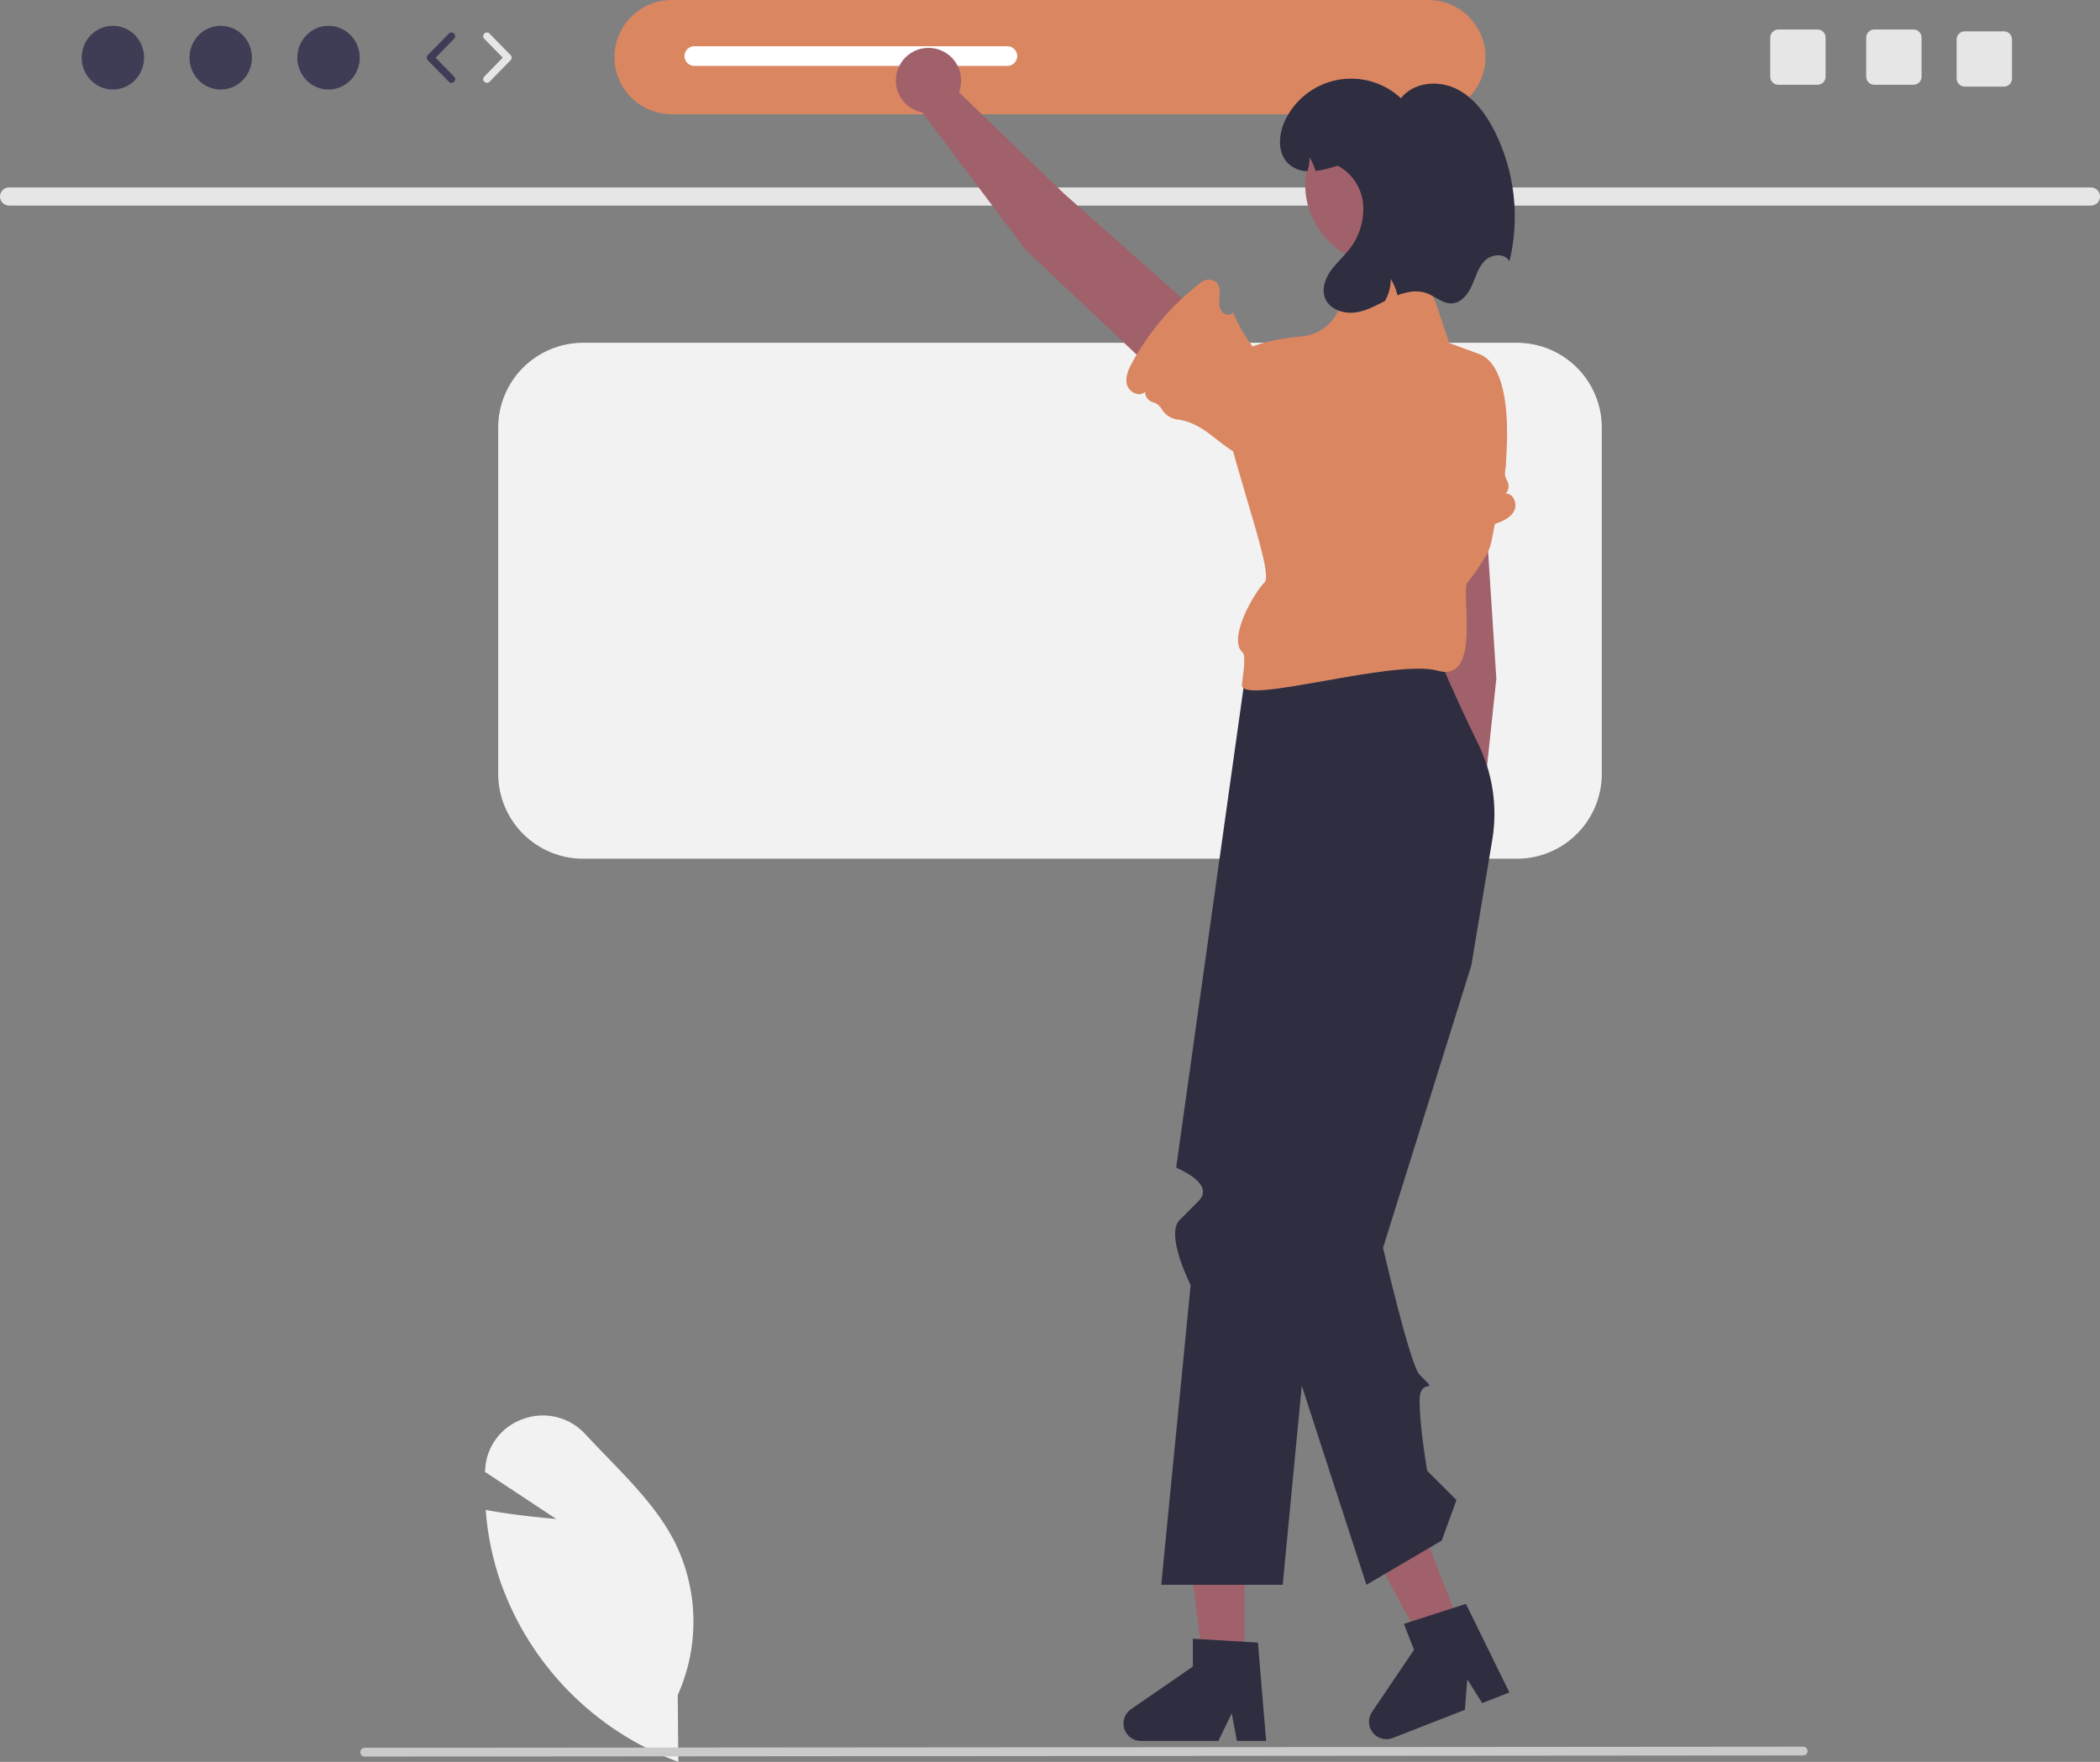 <svg width="373" height="313" viewBox="0 0 373 313" fill="none" xmlns="http://www.w3.org/2000/svg">
<rect x="0" y="0" width="373" height="313" fill="#808080" stroke="none"/>
<g clip-path="url(#clip0_3644_19318)">
<path d="M253.698 20.297H119.303C116.608 20.297 114.023 19.228 112.117 17.325C110.212 15.421 109.141 12.84 109.141 10.149C109.141 7.457 110.212 4.876 112.117 2.972C114.023 1.069 116.608 0 119.303 0H253.698C256.393 0 258.977 1.069 260.883 2.972C262.789 4.876 263.859 7.457 263.859 10.149C263.859 12.84 262.789 15.421 260.883 17.325C258.977 19.228 256.393 20.297 253.698 20.297Z" fill="#DA8661"/>
<path d="M371.421 36.525H1.579C1.157 36.516 0.755 36.342 0.46 36.041C0.165 35.739 0 35.335 0 34.913C0 34.492 0.165 34.087 0.46 33.786C0.755 33.484 1.157 33.31 1.579 33.301H371.421C371.843 33.31 372.244 33.484 372.54 33.786C372.835 34.087 373 34.492 373 34.913C373 35.335 372.835 35.739 372.54 36.041C372.244 36.342 371.843 36.516 371.421 36.525Z" fill="#E6E6E6"/>
<path d="M20.049 15.904C23.111 15.904 25.593 13.37 25.593 10.243C25.593 7.117 23.111 4.583 20.049 4.583C16.987 4.583 14.505 7.117 14.505 10.243C14.505 13.37 16.987 15.904 20.049 15.904Z" fill="#3F3D56"/>
<path d="M39.201 15.904C42.263 15.904 44.745 13.37 44.745 10.243C44.745 7.117 42.263 4.583 39.201 4.583C36.139 4.583 33.657 7.117 33.657 10.243C33.657 13.37 36.139 15.904 39.201 15.904Z" fill="#3F3D56"/>
<path d="M58.353 15.904C61.415 15.904 63.897 13.37 63.897 10.243C63.897 7.117 61.415 4.583 58.353 4.583C55.291 4.583 52.809 7.117 52.809 10.243C52.809 13.37 55.291 15.904 58.353 15.904Z" fill="#3F3D56"/>
<path d="M80.191 14.717C80.104 14.717 80.018 14.7 79.937 14.666C79.857 14.632 79.784 14.583 79.723 14.52L75.982 10.701C75.862 10.579 75.795 10.415 75.795 10.243C75.795 10.072 75.862 9.908 75.982 9.786L79.723 5.967C79.845 5.845 80.01 5.775 80.183 5.774C80.356 5.773 80.522 5.84 80.645 5.961C80.769 6.082 80.84 6.246 80.843 6.419C80.845 6.591 80.78 6.758 80.66 6.882L77.368 10.243L80.66 13.605C80.75 13.697 80.811 13.813 80.835 13.94C80.859 14.067 80.846 14.198 80.796 14.316C80.746 14.435 80.662 14.537 80.554 14.608C80.447 14.679 80.32 14.717 80.191 14.717Z" fill="#3F3D56"/>
<path d="M86.477 14.717C86.348 14.717 86.222 14.679 86.115 14.608C86.007 14.537 85.923 14.435 85.873 14.316C85.823 14.198 85.809 14.067 85.833 13.94C85.858 13.813 85.918 13.697 86.009 13.605L89.301 10.243L86.009 6.882C85.889 6.758 85.823 6.591 85.826 6.419C85.829 6.246 85.9 6.082 86.023 5.961C86.147 5.84 86.313 5.773 86.486 5.774C86.659 5.775 86.824 5.845 86.946 5.967L90.686 9.786C90.806 9.908 90.874 10.072 90.874 10.243C90.874 10.415 90.806 10.579 90.686 10.701L86.946 14.52C86.885 14.583 86.812 14.632 86.732 14.666C86.651 14.7 86.565 14.717 86.477 14.717Z" fill="#E6E6E6"/>
<path d="M332.911 5.238C332.53 5.238 332.165 5.39 331.895 5.659C331.626 5.928 331.474 6.293 331.474 6.674V13.623C331.474 14.004 331.626 14.369 331.895 14.638C332.165 14.907 332.53 15.059 332.911 15.059H339.87C340.251 15.059 340.616 14.907 340.886 14.638C341.155 14.369 341.307 14.004 341.307 13.623V6.674C341.307 6.293 341.155 5.928 340.886 5.659C340.616 5.39 340.251 5.238 339.87 5.238H332.911Z" fill="#E6E6E6"/>
<path d="M315.866 5.238C315.485 5.238 315.119 5.39 314.85 5.659C314.58 5.928 314.429 6.293 314.428 6.674V13.623C314.429 14.004 314.58 14.369 314.85 14.638C315.119 14.907 315.485 15.059 315.866 15.059H322.824C323.206 15.059 323.571 14.907 323.84 14.638C324.11 14.369 324.262 14.004 324.262 13.623V6.674C324.262 6.293 324.11 5.928 323.84 5.659C323.571 5.39 323.206 5.238 322.824 5.238H315.866Z" fill="#E6E6E6"/>
<path d="M348.973 5.565C348.592 5.566 348.226 5.717 347.957 5.986C347.687 6.256 347.536 6.62 347.535 7.001V13.951C347.536 14.331 347.687 14.696 347.957 14.965C348.226 15.235 348.592 15.386 348.973 15.386H355.932C356.313 15.386 356.678 15.235 356.948 14.965C357.217 14.696 357.369 14.331 357.369 13.951V7.001C357.369 6.62 357.217 6.256 356.948 5.986C356.678 5.717 356.313 5.566 355.932 5.565H348.973Z" fill="#E6E6E6"/>
<path d="M269.432 152.555H103.568C99.571 152.551 95.738 150.963 92.911 148.139C90.085 145.316 88.495 141.488 88.49 137.496V75.95C88.495 71.958 90.085 68.13 92.911 65.307C95.738 62.484 99.571 60.896 103.568 60.891H269.432C273.429 60.896 277.262 62.484 280.089 65.307C282.915 68.13 284.506 71.958 284.51 75.95V137.496C284.506 141.488 282.916 145.316 280.089 148.139C277.262 150.963 273.429 152.551 269.432 152.555Z" fill="#F2F2F2"/>
<path d="M178.926 11.709H123.326C122.861 11.709 122.416 11.525 122.087 11.197C121.759 10.869 121.574 10.424 121.574 9.96C121.574 9.496 121.759 9.052 122.087 8.724C122.416 8.396 122.861 8.211 123.326 8.211H178.926C179.39 8.211 179.835 8.396 180.164 8.724C180.492 9.052 180.677 9.496 180.677 9.96C180.677 10.424 180.492 10.869 180.164 11.197C179.835 11.525 179.39 11.709 178.926 11.709Z" fill="white"/>
<path d="M120.485 313L120.057 312.841C112.884 310.139 106.387 305.91 101.017 300.447C95.647 294.985 91.532 288.42 88.959 281.208C87.547 277.152 86.653 272.934 86.297 268.655L86.262 268.246L86.666 268.318C91.487 269.182 96.548 269.66 98.803 269.847L86.152 261.487L86.175 261.052C86.272 259.057 86.964 257.137 88.163 255.538C89.362 253.94 91.012 252.737 92.902 252.084C94.81 251.38 96.885 251.263 98.86 251.748C100.835 252.232 102.62 253.297 103.984 254.803C105.242 256.167 106.571 257.539 107.857 258.866C112.275 263.427 116.844 268.143 119.733 273.71C121.879 277.945 123.05 282.606 123.161 287.351C123.272 292.096 122.32 296.807 120.375 301.137L120.485 313Z" fill="#F2F2F2"/>
<path d="M320.28 311.857L64.782 312.058C64.679 312.058 64.577 312.038 64.482 311.999C64.387 311.96 64.301 311.903 64.228 311.831C64.156 311.758 64.098 311.672 64.058 311.577C64.019 311.483 63.999 311.381 63.999 311.278C63.999 311.176 64.019 311.074 64.058 310.98C64.098 310.885 64.156 310.799 64.228 310.726C64.301 310.654 64.387 310.597 64.482 310.558C64.577 310.519 64.679 310.499 64.782 310.499L320.28 310.298C320.383 310.297 320.485 310.317 320.58 310.356C320.674 310.395 320.761 310.453 320.834 310.525C320.906 310.598 320.964 310.684 321.003 310.778C321.043 310.873 321.063 310.975 321.063 311.077C321.063 311.18 321.043 311.281 321.003 311.376C320.964 311.471 320.906 311.557 320.834 311.629C320.761 311.702 320.674 311.759 320.58 311.798C320.485 311.837 320.383 311.857 320.28 311.857Z" fill="#CACACA"/>
<path d="M265.776 120.569L263.126 79.576C263.009 77.84 262.213 76.219 260.909 75.064C259.606 73.909 257.9 73.311 256.16 73.401C255.26 73.448 254.378 73.677 253.57 74.075C252.761 74.472 252.042 75.03 251.456 75.715C250.87 76.399 250.43 77.195 250.163 78.055C249.895 78.915 249.806 79.82 249.9 80.716L253.959 123.213L255.336 149.14C254.266 149.66 253.382 150.496 252.805 151.534C252.227 152.573 251.984 153.764 252.108 154.946C252.232 156.127 252.717 157.242 253.498 158.139C254.278 159.036 255.316 159.671 256.47 159.958C257.625 160.245 258.84 160.17 259.95 159.743C261.06 159.317 262.012 158.559 262.676 157.574C263.341 156.588 263.685 155.422 263.662 154.234C263.64 153.046 263.252 151.894 262.551 150.934L265.776 120.569Z" fill="#A0616A"/>
<path d="M267.438 87.686C267.727 87.37 267.905 86.969 267.944 86.542C267.983 86.116 267.88 85.688 267.652 85.326C267.38 84.873 267.255 84.347 267.296 83.82C267.306 83.718 267.321 83.617 267.344 83.517C267.494 82.92 267.497 82.295 267.353 81.697C267.209 81.098 266.923 80.543 266.518 80.078C265.164 78.568 264.453 76.234 264.106 74.143C263.727 71.855 263.465 69.512 262.548 67.382C261.226 64.308 258.233 61.634 254.333 63.105C252.684 63.757 251.311 64.956 250.444 66.501C248.588 69.707 248.703 73.499 248.849 77.125L248.089 75.718C248.317 79.675 247.741 83.639 246.398 87.369C247.272 87.167 247.937 88.325 247.683 89.184C247.429 90.044 246.663 90.63 246.011 91.245C245.188 92.019 244.427 93.154 245.264 94.263C245.472 94.522 245.732 94.736 246.026 94.891C246.321 95.046 246.644 95.138 246.976 95.162C253.239 95.747 259.555 95.032 265.528 93.063C266.854 92.624 268.272 92.031 268.926 90.799C269.58 89.566 268.833 87.617 267.438 87.686Z" fill="#DA8661"/>
<path d="M221.072 296.759H213.836L210.393 268.884H221.073L221.072 296.759Z" fill="#A0616A"/>
<path d="M224.892 309.28H219.702L218.776 304.387L216.404 309.28H202.64C201.981 309.28 201.338 309.069 200.807 308.679C200.275 308.288 199.883 307.739 199.687 307.11C199.49 306.48 199.5 305.805 199.715 305.182C199.931 304.56 200.339 304.022 200.882 303.647L211.873 296.066V291.12L223.434 291.809L224.892 309.28Z" fill="#2F2E41"/>
<path d="M259.976 290.394L253.236 293.025L239.868 268.315L249.815 264.432L259.976 290.394Z" fill="#A0616A"/>
<path d="M268.097 300.667L263.264 302.554L260.618 298.334L260.192 303.753L247.373 308.758C246.758 308.997 246.083 309.035 245.446 308.864C244.809 308.694 244.243 308.325 243.831 307.81C243.418 307.296 243.182 306.663 243.155 306.005C243.128 305.346 243.313 304.697 243.682 304.151L251.156 293.094L249.353 288.486L260.371 284.925L268.097 300.667Z" fill="#2F2E41"/>
<path d="M255.426 116.544H221.665C221.665 116.544 208.952 207.223 208.915 207.388C208.879 207.553 216.09 210.172 212.812 213.446L209.535 216.72C206.912 219.339 211.481 228.288 211.481 228.288L206.257 281.539H227.834L238.38 171.543L224.113 224.277L242.701 281.539L256.081 273.682L258.703 266.48L253.494 261.277C253.494 261.277 252.148 253.458 252.148 248.838C252.148 244.219 256.081 248.147 252.148 244.219C250.446 242.519 245.655 221.664 245.655 221.664L261.326 171.543L265.06 149.169C266.02 143.401 265.156 137.479 262.588 132.225C260.512 127.973 257.896 122.404 255.426 116.544Z" fill="#2F2E41"/>
<path d="M257.392 60.891L255.149 54.169C254.65 52.673 253.714 51.361 252.463 50.399C251.211 49.438 249.701 48.873 248.125 48.775L246.132 48.651C244.358 48.541 242.599 49.03 241.137 50.039C239.676 51.048 238.596 52.518 238.072 54.214C237.613 55.715 236.715 57.044 235.495 58.032C234.274 59.019 232.787 59.621 231.222 59.759C225.395 60.255 216.746 62.015 216.746 68.093C216.746 77.26 226.58 101.485 224.613 103.449C222.646 105.414 218.057 113.508 220.68 115.889C221.363 116.51 220.812 119.495 220.593 121.632C220.197 125.504 247.559 116.944 255.426 119.163C263.293 121.382 259.359 104.759 260.67 103.449C261.901 101.951 262.998 100.348 263.949 98.658C264.413 97.881 264.741 97.029 264.916 96.14L267.174 84.727C267.211 84.537 267.241 84.351 267.265 84.159C267.563 81.716 269.31 65.279 262.637 62.855C255.426 60.236 257.392 60.891 257.392 60.891Z" fill="#DA8661"/>
<path d="M182.169 44.398L212.069 72.606C213.34 73.798 215.028 74.442 216.77 74.402C218.512 74.361 220.168 73.637 221.381 72.388C222.009 71.741 222.498 70.974 222.818 70.132C223.139 69.291 223.285 68.393 223.247 67.493C223.209 66.594 222.988 65.712 222.597 64.9C222.207 64.089 221.655 63.365 220.975 62.774L189.016 34.423L170.324 16.379C170.753 15.271 170.83 14.058 170.544 12.905C170.258 11.751 169.624 10.714 168.727 9.933C167.83 9.152 166.715 8.666 165.532 8.54C164.349 8.415 163.156 8.656 162.115 9.231C161.074 9.807 160.236 10.688 159.714 11.756C159.192 12.823 159.012 14.026 159.198 15.199C159.384 16.372 159.927 17.46 160.754 18.315C161.58 19.169 162.65 19.749 163.818 19.975L182.169 44.398Z" fill="#A0616A"/>
<path d="M203.381 69.602C203.384 70.031 203.528 70.446 203.791 70.784C204.053 71.123 204.42 71.366 204.834 71.476C205.343 71.622 205.793 71.923 206.122 72.337C206.184 72.417 206.242 72.502 206.293 72.59C206.591 73.129 207.015 73.589 207.529 73.93C208.042 74.27 208.631 74.482 209.244 74.546C211.265 74.731 213.378 75.956 215.058 77.25C216.896 78.667 218.686 80.205 220.81 81.141C223.875 82.491 227.89 82.413 229.741 78.682C230.504 77.083 230.691 75.271 230.272 73.55C229.444 69.94 226.773 67.243 224.194 64.687L225.71 65.201C222.844 62.458 220.561 59.165 219 55.52C218.498 56.263 217.222 55.867 216.821 55.066C216.421 54.264 216.582 53.314 216.64 52.42C216.714 51.293 216.498 49.944 215.128 49.702C214.799 49.654 214.463 49.674 214.142 49.761C213.821 49.848 213.521 50 213.262 50.209C208.278 54.041 204.141 58.861 201.112 64.367C200.44 65.59 199.807 66.989 200.169 68.336C200.531 69.684 202.407 70.603 203.381 69.602Z" fill="#DA8661"/>
<path d="M246.247 47.142C254.213 47.142 260.67 40.692 260.67 32.737C260.67 24.782 254.213 18.333 246.247 18.333C238.282 18.333 231.824 24.782 231.824 32.737C231.824 40.692 238.282 47.142 246.247 47.142Z" fill="#A0616A"/>
<path d="M268.105 46.441C267.357 44.928 264.978 45.105 263.765 46.284C262.558 47.462 262.119 49.191 261.437 50.73C260.756 52.275 259.53 53.84 257.845 53.905C256.245 53.964 254.954 52.667 253.459 52.104C251.774 51.469 249.925 51.803 248.221 52.458C248.181 52.294 248.142 52.131 248.09 51.974C247.841 51.129 247.487 50.319 247.034 49.564C247.032 50.4 246.899 51.231 246.641 52.026C246.478 52.529 246.263 53.014 245.998 53.473C244.366 54.298 242.753 55.182 240.957 55.476C238.78 55.843 236.178 55.031 235.358 52.975C234.755 51.456 235.293 49.688 236.21 48.32C237.128 46.958 238.387 45.865 239.416 44.588C240.424 43.397 241.18 42.014 241.639 40.523C242.097 39.032 242.249 37.464 242.085 35.913C241.903 34.553 241.4 33.255 240.618 32.127C239.837 30.999 238.798 30.073 237.587 29.424C236.319 29.881 235.004 30.197 233.667 30.367C233.419 29.522 233.064 28.713 232.611 27.957C232.609 28.794 232.477 29.624 232.218 30.419C230.97 30.401 229.772 29.928 228.848 29.09C226.882 27.231 227.065 23.983 228.193 21.521C229.05 19.657 230.338 18.022 231.952 16.752C233.565 15.481 235.458 14.612 237.474 14.215C239.489 13.818 241.571 13.905 243.546 14.468C245.522 15.031 247.335 16.055 248.837 17.455C250.994 14.64 255.321 14.195 258.533 15.714C261.739 17.239 263.968 20.277 265.548 23.453C269.072 30.579 269.977 38.716 268.105 46.441Z" fill="#2F2E41"/>
</g>
<defs>
<clipPath id="clip0_3644_19318">
<rect width="373" height="313" fill="white"/>
</clipPath>
</defs>
</svg>
